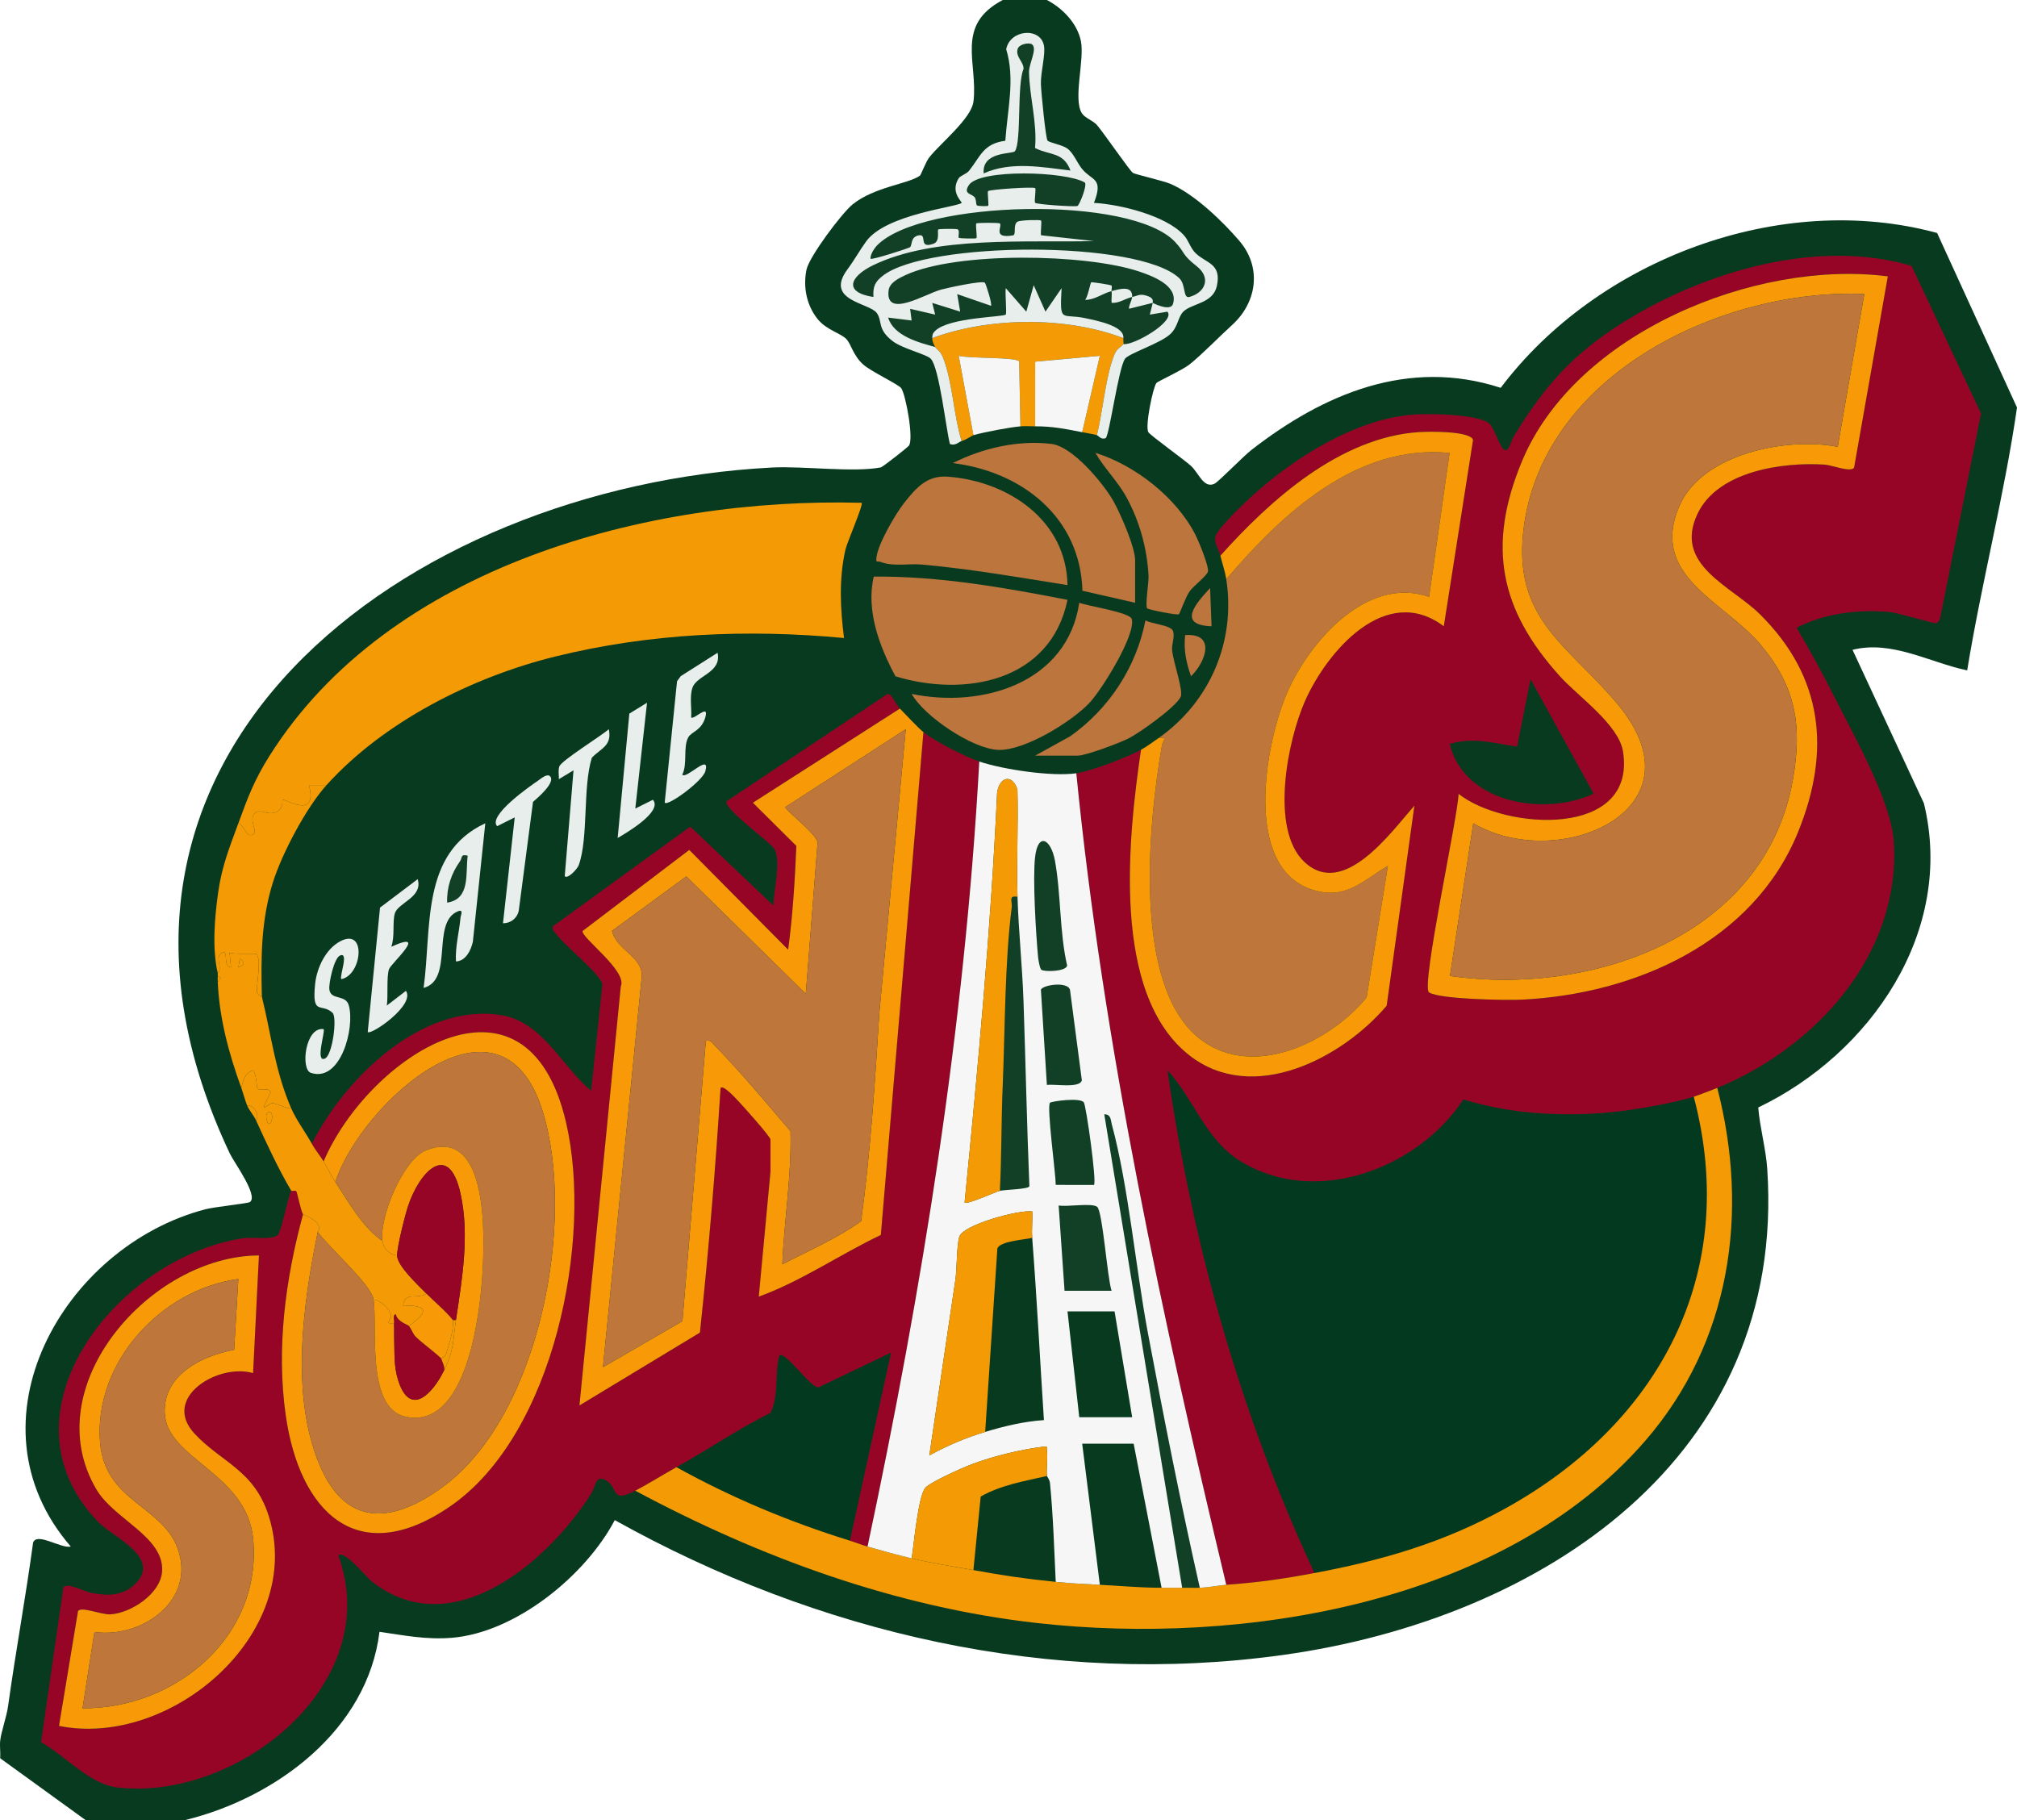 <?xml version="1.0" encoding="UTF-8"?>
<svg id="Layer_2" data-name="Layer 2" xmlns="http://www.w3.org/2000/svg" viewBox="0 0 2920.4 2635.4">
  <defs>
    <style>
      .cls-1 {
        fill: #ce5b1a;
      }

      .cls-2 {
        fill: #f7f6f6;
      }

      .cls-3 {
        fill: #083a20;
      }

      .cls-4 {
        fill: #960526;
      }

      .cls-5 {
        fill: #f49a05;
      }

      .cls-6 {
        fill: #e8eeeb;
      }

      .cls-7 {
        fill: #f89908;
      }

      .cls-8 {
        fill: #bb753d;
      }

      .cls-9 {
        fill: #03391f;
      }

      .cls-10 {
        fill: #be763b;
      }

      .cls-11 {
        fill: #114027;
      }
    </style>
  </defs>
  <g id="Layer_1-2" data-name="Layer 1">
    <path class="cls-3" d="M1515.82,0c22.61,11.82,43.94,33.75,49.18,59.34,5.62,27.46-11.76,84.5,1.6,104.87,4.45,6.79,15.95,10.31,21.58,16.74,8.96,10.25,47.4,65.99,52.03,69.31,3.09,2.21,43.49,11.3,54.33,15.9,34.5,14.64,75.71,54.21,100.15,82.91,32.49,38.15,25.36,88.64-10.63,121.41-18.93,17.24-43.63,42.78-61.87,57.33-10,7.98-45.98,24.47-47.78,26.72-5.08,6.33-16.78,62.94-11.69,71.28,2.9,4.75,51.87,39.76,61.8,48.89,11.18,10.28,18.18,32.97,33.88,25.77,5.65-2.59,41.91-39.92,53.47-48.91,104.85-81.5,227.48-133.42,361-90,139.77-185.72,404.5-286.16,631.85-224.2l115.69,252.76c-18.4,127.44-51.33,253.21-72.14,380.59-54.6-11.47-108.93-44.05-166-29.77l103.36,222.28c45.11,184.96-77.04,362.42-239.89,440.41,2.35,29.13,11.08,59.79,13.03,88.76,28.24,418.8-327.51,651.95-700.85,703.96-336.68,46.9-674.02-31.26-967.8-195.22-42.12,80.15-143.49,163.02-236.19,170.43-36.5,2.92-68.97-3.49-104.46-8.7-17.4,142.15-149.58,240.21-280.96,272.51H123.75L.29,2545.99c.61-8.34-.9-17.3,0-25.55,1.39-12.77,9.23-34.26,11.46-50.28,10.96-78.95,25.45-157.32,36.15-236.32,5.1-15.88,40.9,9.02,54.56,5.55-155.44-179.58-11.48-434.39,194.91-488.36,12.85-3.36,61.4-8.57,64.16-10.28,13.64-8.41-22.79-57.78-28.67-70.21-273.56-578.69,256.39-966.03,784.96-993.57,45.21-2.36,117.54,7.45,157.37-.14,3.02-.58,39.09-29.15,40.83-31.52,7.19-9.78-4.45-73.29-11.1-83.17-3.64-5.42-43.97-24.27-55.08-34.32-15.15-13.71-17.2-29.5-24.64-37.09-8.43-8.59-28.59-12.77-41.43-28.81-15.94-19.9-21.21-46.39-16.06-71.42,3.84-18.66,51.15-82.04,67.03-94.74,31.6-25.27,80.05-29.3,97.08-41.27,1.85-1.3,8.42-20.01,13.75-26.72,16.48-20.75,60.97-56.21,63.93-80.81,6.71-55.82-27.21-110.5,42.48-146.98"/>
    <path class="cls-3" d="M1588.19,630.11c2.28.65,6.09,7.1,12.74,4.25,5.4-3.92,18.26-100.21,27.88-114.77,5.16-7.81,51.78-22.46,66.02-36.15,11.08-10.64,10.6-24.53,18.7-32.39,12.28-11.92,42.85-11.5,48.36-36.9,7.25-33.47-16.2-32.81-31.13-47.98-7.57-7.69-9.57-17.92-16.77-25.78-26.08-28.47-92.54-44.59-130.04-46.65,14.28-36.65-2.92-31.74-17.04-48.94-7.3-8.89-12.48-23.13-21.38-29.7-7.44-5.49-26.58-8.58-28.85-11.64-2.65-3.58-9.35-71.46-9.55-81.94-.34-17.65,6.83-42.21,4.44-55.35-4.95-27.27-49.2-23.67-54.71,5.12,13.3,43.04,1.66,88.17-1.23,132.47-31.98,4.25-35.79,22.47-52.48,43.43-4,5.02-12.64,6.9-15.27,11.2-12.37,20.29,5.65,33.83,4.47,35.32-4.69,5.92-109.16,16.01-138.1,55.64-9.6,13.15-16.26,25.81-27.31,40.8-33.4,45.29,31.35,48.15,42.39,62.85,8.82,11.75.17,23.33,23.02,40.84,14.64,11.22,49.04,19.01,55.31,25.57,12.28,12.85,22,101.19,27.71,123.48,8.06,3.03,12.46-2.81,17-4.28,7.58-2.45,15.26-8.01,17.03-8.52,15.88-4.51,51.94-11.32,68.11-12.77,6.86-.62,14.31.04,21.29,0,25.14-.13,43.89,3.72,68.11,8.52,7.22,1.43,14.12,2.22,21.29,4.26Z"/>
    <path class="cls-3" d="M2486.43,1575.28c142.61-58.52,265.43-193.24,255.62-355.69-3.62-59.92-58.27-155.25-86.56-211.46-16.88-33.54-34.96-66.81-54.2-99.07,39.9-20.93,88.89-26.91,133.63-22.95,14,1.24,64.93,16.98,68.36,16.23,3.02-.66,4.89-4.1,5.78-7.05l59.25-296.59-100.62-213.7c-136.06-40.39-299.35,7.98-417.13,81.55-72.6,45.35-114.43,92.54-158.64,164.92-4.76,7.8-7.92,28.28-16.55,17.26-5.23-6.68-13.22-31.32-19.66-35.95-18.51-13.33-86.22-14.25-109.85-12.43-83.06,6.39-171.54,62.25-232.12,116.97-11.41,10.3-48.84,46.05-53.22,57.83-4.02,10.82,3.74,18.28,6.45,29.51,2.71,11.24,6.73,22.54,8.51,34.06,14.03,90.35-23.92,177.9-97.91,229.91-7.37,5.18-18.09,12.98-25.54,17.03-20.36,11.07-71.93,30.91-93.66,34.06-34.66,5.02-105.28-5.2-140.48-17.03-21.06-7.08-63.58-28.96-80.88-42.58-7.09-5.58-26.13-25.91-34.06-34.06-6.72-6.91-11.84-22.96-18.58-20.8l-232.59,155.07c-3.01,12.22,65.74,60.37,70.19,70.15,8.91,19.6-2,59.14-2.1,80.82l-120.51-114.35-198.72,144.25c-1.69,6.23,1.67,7.08,4.14,10.66,10.74,15.58,65.35,59.66,67.4,73.22l-16.27,154.46c-42.9-35.51-69.61-99.94-130.83-109.67-114.35-18.17-226.35,92.18-273.55,186.3-8.9-16.12-22.47-34.28-29.8-51.09-23.51-53.97-29-106.71-42.57-161.79-1.45-56.69-1.2-110.51,15.82-165.12,13.14-42.14,48.58-109.05,77.84-141.42,83.33-92.2,211.25-156.5,331.14-186.12,136.37-33.69,278.49-39.92,418.09-26.78-5.42-42.44-7.55-85.76,2-127.85,2.37-10.45,26.25-65.38,23.55-67.95-308.68-8.32-684.09,91.34-857.43,366.48-21.9,34.76-31.25,59.78-45.06,97.56-12.78,34.98-23.89,61.81-29.29,100.57-5.07,36.38-8.86,80.62-.51,116.57-.03,1.42.04,2.84,0,4.26-.1,3.81-.17,4.63,0,8.52,2.27,52.85,16.06,103.6,34.06,153.27,3,8.27,5.5,18.21,8.51,25.55,2.74,6.67,9.64,14.44,12.77,21.29,15.79,34.54,31.85,69.46,51.09,102.18-5.3,10.32-14.7,60.6-19.74,64.25-9.91,7.19-36.59,2.33-49.99,4.38-183.69,28.07-361.08,254.75-209.74,410.97,21.31,22,91.58,51.29,54.1,89.04-18.62,18.75-41.52,17.99-65.06,13.43-9.51-1.84-34.57-15.98-39.62-7.45l-32.25,223.8c34.19,18.86,70.39,60.66,109.48,65.39,173.44,20.96,388.59-149.02,320.96-335.85,8.59-8.48,40.89,31.85,49.04,38.19,116.25,90.63,253.74-28.91,316.22-126.31,7.51-11.7,6.84-29.67,22.3-20.61,18.71,10.97,6.02,33.72,42.39,15.03,180.17,96.47,376.47,168.45,581.14,191.54,297.04,33.51,676.12-27.17,881.23-263.85,123.71-142.76,150.9-330.47,104.24-510.96Z"/>
    <path class="cls-3" d="M1643.53,872.79v-61.73c0-18.65-21.92-69.26-32.27-86.94-15.21-25.98-58.6-77.72-88.94-81.35-48.4-5.79-99.83,6.08-142.77,27.78,100.14,12.3,184.66,78.49,187.69,184.87l76.29,17.36Z"/>
    <path class="cls-3" d="M1706.98,889.4c1.38-1.22,9.81-25.4,15.6-33.35,5.63-7.73,25.24-22.56,26.4-28.48,1.54-7.85-13.33-43.67-18-52.89-27.34-54.01-87.38-101.14-144.97-118.93,13.53,23.3,32.42,41.1,45.47,65.18,18.69,34.5,29.26,73.05,31.47,112.39.56,10.03-5.19,43.83-1.97,47.6,1.52,1.78,43.84,10.4,46,8.49Z"/>
    <path class="cls-3" d="M1545.61,847.25c-1.46-93.69-85.62-150.38-172.96-156.98-29.86-2.26-45.22,14.95-63.35,37.72-12.6,15.82-38.18,59.84-40.26,79.12-.98,9.08.73,4.63,5.8,6.53,19.2,7.21,40.17,2.07,60.01,3.85,70.83,6.37,140.69,18.59,210.76,29.76Z"/>
    <path class="cls-3" d="M1545.62,868.57c-92.31-17.91-186.15-34.53-280.52-33.63-11.43,49.04,8.19,100.97,31.4,144.36,101.62,30.92,224.94,6.92,249.13-110.73Z"/>
    <path class="cls-3" d="M1754.19,906.83l-2.09-55.31c-20.55,22.1-48.43,53.57,2.09,55.31Z"/>
    <path class="cls-3" d="M1319.99,1004.81c17.77,32.05,89.79,79.87,125.71,81.03,37.76,1.23,106.14-40.84,131.88-68.26,17.64-18.8,66.93-97.84,61.17-121.05-2.47-9.97-63.67-18.77-76.08-23.76-17.19,115.69-139.6,153.34-242.68,132.04Z"/>
    <path class="cls-3" d="M1498.79,1094.18h61.73c11.83,0,60.25-18.31,73.15-24.76,16.31-8.16,69.09-45.74,75.9-60.5,4.06-8.81-10.87-50.15-12.48-67.4-.81-8.7,4.17-19.16,1.33-27.71-2.87-8.63-30.74-10.13-39.93-15.53-13.2,67.82-52.73,128.16-108.98,167.88l-50.72,28.04Z"/>
    <path class="cls-3" d="M1724.46,979.22c21.13-20.26,36.82-62.88-8.55-59.61-2.2,21.49,1.49,39.65,8.55,59.61Z"/>
    <path class="cls-3" d="M1039,945.19l-53.36,33.87-5.38,7.39-17.85,175.83c4.93,5.44,54.87-31.44,58.81-45.47,7.69-27.39-27.11,11.83-33.36,4.98,7.9-15.82.81-39.61,8.67-54.11,4.63-8.54,20.48-9.87,25.23-31.24,3.72-16.72-17.47,6.44-21.04,2.37.97-13.64-2.52-29.75,1.83-42.83,6.15-18.51,42.47-21.53,36.44-50.79Z"/>
    <path class="cls-3" d="M936.83,1017.56l-25.61,15.74-16.89,180.09c11.98-6.94,65.86-38.31,51.02-55.33l-25.5,12.73,16.98-153.23Z"/>
    <path class="cls-3" d="M817.68,1268.71c4.14,4.64,18.27-10.39,20.25-15.89,14.34-39.89,5.56-112.19,18.97-155.59,13.36-14.03,29.55-17.26,24.57-41.38-10.74,9.67-68.59,45.35-71.61,53.93-1.95,5.56-.47,12.51-.69,18.42l21.22-12.75-12.71,153.25Z"/>
    <path class="cls-3" d="M796.35,1124c-4.33-4.35-13.29,3.65-17.11,6.26-12.25,8.35-73.16,50.71-59.47,66.08l25.5-12.73-16.98,153.23c11,.27,20.37-7.21,22.76-17.64l20.71-158.1c6.31-5.39,33.36-28.29,24.6-37.09Z"/>
    <path class="cls-3" d="M660.16,1392.18c14.47-.53,21.89-16.64,24.52-28.66l17.99-171.42c-93.95,43.54-77.28,151.89-89.33,238.4,44.08-11.71,10.75-93.95,48.99-110.64,9.64-4.21,4.77,5.3,4.47,8.7-1.88,21.2-7.87,42.11-6.63,63.62Z"/>
    <path class="cls-3" d="M604.78,1273.01l-54.54,41.21-17.79,180.14c4.83,4.98,69.31-39.2,55.28-59.58l-27.65,21.27c2.01-13.71-.59-39.94,3.01-52.34,2.38-8.22,59.52-58.25,3.44-32.79,5.44-14.61,1.45-35.32,5.08-48.1,4.53-15.93,41.13-23.28,33.17-49.8Z"/>
    <path class="cls-3" d="M494.16,1417.75c30.03-5.47,37.11-75.26-1.58-54.77-21.12,11.19-33.96,38.68-36.3,61.59-4.88,47.67,8.87,26.68,25.21,42.01,6.96,6.52.06,60.94-10.85,66.08-14.79,6.98.62-39.5-2.09-42.52-26.6-3.82-33.63,58.17-18.55,63.27,43.07,14.59,64.24-64.99,54.99-97.74-4.6-16.27-26.28-6.81-28.15-23.11-1.04-9.08,6.76-44.88,15.2-48.85,13.88-6.52-.91,30.05,2.11,34.02Z"/>
    <path class="cls-3" d="M2307.44,1149.31c-70.39,32.85-187.6,14.66-208.41-72.12,34.09-10.2,64.19-1.02,97.54,3.89l19.51-97.57,91.36,165.81Z"/>
    <path class="cls-9" d="M1903.21,2277.76c-106.93-229.63-177.17-476.9-212.81-728.03,38.45,41.93,54.88,100.06,105.01,131.23,108.79,67.64,257.33,11.54,323.34-89.02,72.14,22.42,153.96,26.02,228.8,16.87,29.09-3.55,77.35-12.17,104.82-20.76,67.69,256.08-50.45,473.65-273.85,596.78-88.6,48.83-176.47,74.47-275.31,92.94Z"/>
    <path class="cls-9" d="M979.42,2124.49c45.65-25.37,89.24-55.5,136.27-78.72,12.43-26.13,5.41-55.74,12.76-83.05,8.08-7.23,45.41,47.18,56.65,46.15l105.06-50.4-59.58,272.46c-87.7-27.28-170.82-61.95-251.17-106.44Z"/>
    <path class="cls-3" d="M1515.82,2137.27c.06.7,3.91,4.84,4.45,10.29,4.65,47.2,6.09,95.59,8.32,142.98-44.69-4.48-75.15-9.05-119.2-17.03l10.57-106.51c29.35-16.65,63.46-22.39,95.86-29.73Z"/>
    <path class="cls-11" d="M677.15,1238.96c-3.35,26.37,4.17,62.82-29.75,68.08-.72-22.12,6.09-42.41,18.76-60.08,3.56-4.96.07-10.48,10.99-8Z"/>
    <path class="cls-3" d="M1494.53,1792.41c6.82,87.81,11.23,176.03,16.98,263.92-28.93,1.92-57.5,8.77-85.09,17.08l17.64-265.48c3.51-10.9,39.35-12.74,50.47-15.51Z"/>
    <path class="cls-3" d="M1681.84,2299.05c-30.41.14-60.07-2.84-89.4-4.26l-25.54-204.36h74.5l40.44,208.62Z"/>
    <path class="cls-11" d="M1737.18,2299.05c-8.49.33-17.05-.2-25.54,0l-112.77-685.5c9.82-.22,9.16,8.09,10.92,14.62,24.13,89.41,34.42,207.04,52.1,301.27,23.17,123.54,47.61,247.07,75.29,369.61Z"/>
    <path class="cls-11" d="M1473.24,1298.54c1.46,48.34,7,101.63,8.69,150.97,3.06,89.37,4.85,178.53,8.51,268.11-.74,4.49-36.38,5.06-42.74,6.67,2.58-50.27,1.98-101.02,4.08-151.32,3.43-82.05,2.94-179.58,13.14-259.53,1.02-7.97-5.4-17.29,8.32-14.91Z"/>
    <polygon class="cls-3" points="1613.73 1898.85 1639.27 2052.12 1562.64 2052.12 1545.61 1898.85 1613.73 1898.85"/>
    <path class="cls-11" d="M1609.47,1869.04h-68.11l-8.53-123.49c12.37,2.28,47.54-4,55.65,1.86,8,5.78,14.82,104.08,21,121.63Z"/>
    <path class="cls-11" d="M1583.95,1715.79l-55.32-.06c-.01-15.83-13.42-113.74-8.33-118.96,1.99-2.04,43.78-8.07,48.99-.46,3.4,4.97,18.91,115.21,14.66,119.47Z"/>
    <path class="cls-11" d="M1515.79,1571.04l-8.65-137.69c1.68-7.15,38.58-12.76,42.11-.07l17.15,131.03c-2.83,12.01-40.15,4.96-50.6,6.74Z"/>
    <path class="cls-11" d="M1507.91,1404.37c-2.31-1.44-4.48-14.4-4.87-18.51-3.17-33.68-7.98-113.45-4.34-144.88,4.23-36.5,23.06-26.07,28.78,5.45,8.81,48.58,6.47,103.01,17.63,151.83-2.03,8.67-32.4,9.1-37.2,6.11Z"/>
    <path class="cls-11" d="M1669.07,438.52c-.49-.26,2.55-6-5.84-9.29-12.23-4.81-14.39-1.43-23.96.78.78-17.51-18.51-11.49-29.8-8.52-.35-2.4,1.14-7.07-.26-8.17-1.17-.92-28.13-5.37-29.33-4.49s-4.84,21.01-8.72,25.39c14.34-.1,24.35-9.05,38.31-12.73.78,5.35-.58,11.52.02,17.01,11.05.74,19.17-6.05,29.78-8.5-.18,4.06-6.11,15.24-4.24,17l34.04-8.49-4.24,17.01,25.49-4.22c12.17,13.91-49.61,49.61-63.83,46.82.71-1.26-.3-5.85,0-8.52,2.03-17.81-39.55-25.48-54.29-28.72-35.31-7.77-37.97,8.87-35.15-43.65l-23.35,34.04-17.05-38.34-10.69,38.36-29.71-34.05c-1.3,6.78,1.69,36.58-.08,38.28-3.81,3.66-82.02,3.98-102.18,23.58-3.69,3.59-4.03,5.61-4.21,10.52-.16,4.46,2.14,8.95,4.26,12.77-24.24-6.54-59.9-15.95-68.09-42.55l34.02,4.21-2.16-16.91,36.22,8.39-4.23-16.97,40.48,12.65-4.36-25.36,48.98,16.91c2.03-2.06-7.55-32.58-9-33.53-4.85-3.17-53.89,7.52-63.39,10.09-22.59,6.1-81.12,42.92-75.86.98,1.4-11.15,15.27-17.79,24.85-22.19,74.25-34.04,259.7-30.89,337.2-5.21,19.51,6.47,57.89,20.59,49.66,47.15-3.1,10.02-22.37,2.13-29.29-1.53Z"/>
    <path class="cls-11" d="M1701.63,350.6c15.35,16.62,8.87,17.41,31.02,34.87,21.44,16.9,12.35,38.18-10.46,44.48-9.83,2.71-4.72-17.85-15.01-27.41-59.41-55.18-364.5-53.24-428.76-3.45-11.52,8.93-14.72,15.79-13.8,30.95-44.13-6.77-33.68-29.76-.97-45.72,89.14-43.5,223.49-32.7,320.25-35.24l-76.63-8.45c-.9-4.75,1.35-19.98.04-21.33-1.2-1.24-30.67-.8-34.38,1.85-6.62,4.72-1.05,18.83-6.37,19.71-30.33,5.02-14.92-13.13-18.85-17.31-1.17-1.24-32.92-1.22-34.1.01-1.55,1.61,1.59,19.75.04,21.34-.89.9-24.38.41-25.3-.51-1.79-1.78,2.26-11.63-2.59-12.58-3.3-.64-26.38-.53-27.32.46-1.81,1.9,3.16,17.12-6.98,20.69-22.6,7.97-8.27-14.25-20.76-12.26-13.16,2.11-9.43,14.63-13.28,17.31-2.44,1.7-54.87,18.67-57.04,16.64-.45-6.36,5.8-15.61,9.96-19.79,64.96-65.12,368.2-72.54,431.26-4.26Z"/>
    <path class="cls-11" d="M1570.78,264.32c3.52,4.99-8.26,33.24-10.81,33.94-5.5,1.52-58.97-2.37-61.15-4.52-1.76-1.74,1.59-19.62-.01-21.28-2.36-2.46-65.72,1.87-68.16,4.26-1.53,1.49,1.58,19.79,0,21.33-.58.57-14.68.73-16.33-.8-1.37-1.28-.58-8.29-3.18-11.64-4.2-5.4-17.04-4.31-8.33-17.58,15.49-23.62,140.4-20.1,167.96-3.71Z"/>
    <path class="cls-11" d="M1494.17,64.22c8.32,6.1-4.47,27.83-4.27,40.07.57,34.89,12.07,74.34,8.7,110.03,21.24,10.86,41.18,5.24,51.27,32.57-41.45-4.98-86.33-13.59-125.63,4.21-2.8-32.47,41.89-27.58,45.24-32.17,9.73-13.33,2.72-97.6,12.53-119.11.23-10.52-12.16-17.77-8.5-29.09,2.31-7.14,16.66-9.44,20.65-6.52Z"/>
    <g>
      <path class="cls-4" d="M1766.98,804.67c-2.71-11.23-10.47-18.69-6.45-29.51,4.38-11.78,41.81-47.53,53.22-57.83,60.58-54.72,149.06-110.58,232.12-116.97,23.63-1.82,91.33-.9,109.85,12.43,6.43,4.63,14.42,29.27,19.66,35.95,8.63,11.01,11.78-9.46,16.55-17.26,44.21-72.39,86.04-119.57,158.64-164.92,117.78-73.57,281.07-121.93,417.13-81.55l100.62,213.7-59.25,296.59c-.89,2.95-2.76,6.39-5.78,7.05-3.43.75-54.37-15-68.36-16.23-44.75-3.96-93.74,2.02-133.63,22.95,19.24,32.26,37.33,65.53,54.2,99.07,28.29,56.22,82.94,151.54,86.56,211.46,9.81,162.45-113.01,297.17-255.62,355.69-7.07,2.9-27.76,10.8-34.06,12.77-27.48,8.59-75.74,17.21-104.82,20.76-74.84,9.15-156.66,5.55-228.8-16.87-66,100.56-214.55,156.66-323.34,89.02-50.13-31.17-66.56-89.29-105.01-131.23,35.64,251.14,105.89,498.4,212.81,728.03-46.73,8.73-79.95,13.45-127.71,17.03-92.41-387.05-177.79-778.15-217.11-1175.07,21.73-3.15,73.3-22.99,93.66-34.06-18.52,126.6-43.75,353.86,70.34,442.68,91.88,71.53,220.76,4.06,285.35-72.05l40.17-289.74c-34.09,38.7-102.9,135.55-159.78,81.08-49.79-47.67-23.67-176.24,1.57-232.96,31.97-71.81,116.97-171.04,200.77-107.84l42.33-269.84c-3.97-13.3-65.19-12.23-78.63-11.31-114.11,7.75-214.71,97.94-287.19,178.98ZM2733.36,400.19c-191.77-24.8-452.98,82.14-529.95,268.31-50.58,122.35-31.92,214.16,55.21,310.79,26.06,28.9,85.1,69.86,91.31,108.75,20.14,126.1-170.96,114.36-238.07,61.5-.95,33.61-54.93,279.55-42.75,287.47,15.42,10.02,111.62,11.6,134.18,10.5,163.95-8.01,335.29-83.12,400.14-242.71,47.85-117.75,36.16-224.7-55.07-315.18-41.78-41.44-125.63-71.39-90.58-145.53,29.28-61.94,122.96-75.24,183.97-71.33,10.86.7,38.24,11.83,42.78,4.38l48.84-276.94ZM2307.44,1149.31l-91.36-165.81-19.51,97.57c-33.35-4.91-63.45-14.09-97.54-3.89,20.81,86.78,138.02,104.98,208.41,72.12Z"/>
      <path class="cls-4" d="M451.54,1656.17c47.2-94.12,159.21-204.47,273.55-186.3,61.22,9.73,87.93,74.16,130.83,109.67l16.27-154.46c-2.05-13.56-56.66-57.64-67.4-73.22-2.47-3.58-5.83-4.43-4.14-10.66l198.72-144.25,120.51,114.35c.09-21.68,11.01-61.22,2.1-80.82-4.45-9.78-73.2-57.93-70.19-70.15l232.59-155.07c6.74-2.15,11.86,13.89,18.58,20.8l-212.85,136.31,62.96,62.54c-2.16,50.06-5.21,100.96-11.92,150.26l-143.15-144.45-154.47,117.38c-1.72,10.13,65.25,57.9,55.33,80.26l-59.86,606.73,174.41-105.49c12.58-117.76,22.45-236.04,29.91-354.3,4.08-4.78,22.23,15.49,25.63,19.03,7.02,7.3,45.66,50.52,46.62,55.56l.05,46.69-16.97,180.96c61.28-22.19,117.36-61.06,176.71-89.32l61.67-728.09c17.31,13.61,59.83,35.5,80.88,42.58-20.95,383.11-82.38,762.41-161.77,1136.75-8.77-2.54-16.98-5.85-25.54-8.52l59.58-272.46-105.06,50.4c-11.24,1.03-48.58-53.38-56.65-46.15-7.34,27.31-.33,56.92-12.76,83.05-47.03,23.22-90.62,53.35-136.27,78.72-18.79,10.44-42.48,25.26-59.6,34.06-36.36,18.69-23.68-4.06-42.39-15.03-15.46-9.07-14.79,8.9-22.3,20.61-62.48,97.4-199.97,216.94-316.22,126.31-8.14-6.35-40.44-46.67-49.04-38.19,67.63,186.83-147.52,356.81-320.96,335.85-39.1-4.72-75.29-46.53-109.48-65.39l32.25-223.8c5.05-8.52,30.11,5.61,39.62,7.45,23.54,4.56,46.45,5.32,65.06-13.43,37.48-37.75-32.79-67.04-54.1-89.04-151.34-156.22,26.05-382.9,209.74-410.97,13.4-2.05,40.09,2.81,49.99-4.38,5.03-3.65,14.44-53.94,19.74-64.25.35.6,5.95-.9,7.33.68,1.14,1.31,6.83,29.53,9.7,33.38-25.48,93.81-38.86,194.01-25.03,291.12,19.67,138.05,102.51,224.44,237.49,132.11,151.2-103.43,207.32-386.57,168.59-555.26-57.19-249.07-287.17-95.1-351.25,55.39-5.18-8.49-11.49-15.51-17.03-25.55ZM374.91,1817.94c-156.44.21-324.15,189.61-234.96,339.31,25.64,43.04,98.22,68.31,94.74,118.32-2.25,32.41-45.46,60.39-74.91,61.99-13.54.73-42.31-12.01-46.81-4.62l-27.53,166.18c162.08,32.5,355.55-133.38,304.26-302.12-20.85-68.61-69.46-79.18-108.39-121.51-47.78-51.97,34.8-101.95,85.11-87.21l8.49-170.34Z"/>
      <path class="cls-10" d="M1775.5,838.73c80.59-94.59,188.59-196.21,323.35-182.88l-29.64,208.45c-89.38-31.22-172.64,63.8-205.04,137.62-32.18,73.31-65.01,252.82,34.8,285.96,48.83,16.21,72.18-11.41,110.58-34.08l-30.83,190.52c-53,64.68-162.38,118-238.67,62.12-102.06-74.74-77.06-316.26-57.75-426.73,1.41-8.07,9.38-12.49-4.71-11.06,73.99-52.01,111.94-139.56,97.91-229.91Z"/>
      <path class="cls-5" d="M345.12,1192.1c13.81-37.79,23.16-62.81,45.06-97.56,173.34-275.14,548.75-374.81,857.43-366.48,2.71,2.57-21.18,57.51-23.55,67.95-9.55,42.09-7.42,85.41-2,127.85-139.6-13.15-281.72-6.91-418.09,26.78-119.89,29.62-247.81,93.92-331.14,186.12l-25.52.02c13.7,51.7-35.99,18.88-38.31,21.26-.89.91,3.17,15.25-13,18.98-9.49,2.19-18.88-4.55-24.52-1.23-15.79,9.29,6.24,30.54-7.26,33.32-8.74,1.8-11.28-15.01-19.09-17.01Z"/>
      <path class="cls-7" d="M1337.02,1060.12l-61.67,728.09c-59.35,28.26-115.43,67.13-176.71,89.32l16.97-180.96-.05-46.69c-.96-5.03-39.6-48.26-46.62-55.56-3.4-3.54-21.56-23.81-25.63-19.03-7.46,118.26-17.34,236.54-29.91,354.3l-174.41,105.49,59.86-606.73c9.93-22.35-57.05-70.13-55.33-80.26l154.47-117.38,143.15,144.45c6.71-49.29,9.77-100.2,11.92-150.26l-62.96-62.54,212.85-136.31c7.92,8.15,26.97,28.48,34.06,34.06ZM1311.46,1055.89l-174.45,112.79c-.09,4.34,46,39.68,46.76,51.28l-17.06,219.06-172.98-169.98-107.64,78.9c6.81,29.51,49.41,37.9,42.52,72.07l-55.6,559.71,115.1-66.67,33.9-405.87c7.09-1.61,8.62,2.28,12.67,6.45,38.24,39.41,74.11,82.55,109.86,124.3,1.71,64.3-9.2,128.55-11.82,192.8,38.26-19.85,79.56-37.57,114.1-62.53,13.64-99.87,20.04-200.78,26.38-301.45l38.26-410.86Z"/>
      <path class="cls-7" d="M1766.98,804.67c72.48-81.04,173.08-171.23,287.19-178.98,13.44-.91,74.65-1.98,78.63,11.31l-42.33,269.84c-83.8-63.2-168.81,36.02-200.77,107.84-25.25,56.72-51.36,185.29-1.57,232.96,56.89,54.47,125.69-42.38,159.78-81.08l-40.17,289.74c-64.6,76.11-193.48,143.57-285.35,72.05-114.09-88.82-88.87-316.08-70.34-442.68,7.45-4.05,18.18-11.85,25.54-17.03,14.09-1.42,6.12,2.99,4.71,11.06-19.31,110.47-44.31,351.98,57.75,426.73,76.29,55.88,185.67,2.55,238.67-62.12l30.83-190.52c-38.4,22.67-61.75,50.29-110.58,34.08-99.81-33.14-66.98-212.65-34.8-285.96,32.4-73.81,115.66-168.83,205.04-137.62l29.64-208.45c-134.76-13.33-242.76,88.3-323.35,182.88-1.79-11.52-5.8-22.82-8.51-34.06Z"/>
      <path class="cls-5" d="M349.37,1575.28c3.13-11.18,4.11-20.63,16.97-25.54,5.1,4.96,5.16,24.06,6.29,25.62,4.86,6.67,15.06-2.66,19.22,6.29-18,35.56-6.92,17.45,2.94,15.56,1.54-.29,21.3,8.23,26.96,7.88,7.33,16.81,20.9,34.97,29.8,51.09,5.54,10.03,11.85,17.06,17.03,25.55,5.62,9.2,9.05,17.69,17.03,29.8,18.79,28.55,39.94,66.57,68.11,85.15,1.53,10.94,10.14,20.27,21.29,21.29-.07,14.87,30.51,43.01,42.57,55.35-14.92,8.8-30.11-3.9-34.06,16.99,37.39-.21,37.05,8.88,8.51,29.85-2.44-2.42-16.36-5.77-19.18-17.01-4.48,1.1-1.4,8.87-2.11,12.75-15.53,1.62-4.15-3.64-4.62-10.89-.58-9.03-15.8-22.56-25.18-23.17-3.43-21.9-65.43-76.08-80.88-97.92-.31-.43,4.35-4.16.39-10.62-5.97-9.74-20.89-13.87-21.68-14.92-2.87-3.85-8.56-32.07-9.7-33.38-1.37-1.58-6.97-.08-7.33-.68-19.24-32.72-35.29-67.64-51.09-102.18,5.94-6.65-3.26-23.39-12.77-21.29-3.01-7.34-5.52-17.27-8.51-25.55ZM391.89,1626.34c9.22-21.64-13.37-21.64-4.15,0h4.15Z"/>
      <path class="cls-5" d="M472.83,1136.75c-29.25,32.37-64.7,99.27-77.84,141.42-17.03,54.61-17.28,108.43-15.82,165.12-.12-.47-5.31-1.87-6.86-6.21-2.25-6.33,7.4-49.54-1.51-55.69-1.58-1.09-33.07.75-38.46-1.92l2.15,21.22c-12.61-1.01-2.86-26.17-12.73-21.22-12.27,6.15,1.71,22.01-6.45,29.76-8.35-35.94-4.56-80.18.51-116.57,5.4-38.75,16.5-65.58,29.29-100.57,7.82,2,10.36,18.81,19.09,17.01,13.49-2.78-8.53-24.02,7.26-33.32,5.64-3.32,15.03,3.41,24.52,1.23,16.17-3.73,12.11-18.06,13-18.98,2.32-2.39,52.01,30.44,38.31-21.26l25.52-.02Z"/>
      <path class="cls-5" d="M315.32,1409.23c8.16-7.75-5.82-23.61,6.45-29.76,9.87-4.95.12,20.22,12.73,21.22l-2.15-21.22c5.4,2.67,36.88.82,38.46,1.92,8.9,6.15-.74,49.37,1.51,55.69,1.54,4.34,6.74,5.74,6.86,6.21,13.57,55.07,19.06,107.82,42.57,161.79-5.65.35-25.42-8.17-26.96-7.88-9.86,1.89-20.94,20-2.94-15.56-4.15-8.94-14.36.39-19.22-6.29-1.13-1.55-1.19-20.66-6.29-25.62-12.86,4.91-13.83,14.37-16.97,25.54-18-49.67-31.78-100.42-34.06-153.27l4.14-6.41-4.14-2.11c.04-1.42-.03-2.84,0-4.26ZM345.16,1400.72c9.29-3.61,10.11-7.06,2.06-12.75l-2.06,12.75Z"/>
      <path class="cls-6" d="M660.16,1392.18c-1.24-21.5,4.76-42.42,6.63-63.62.3-3.4,5.17-12.91-4.47-8.7-38.25,16.69-4.92,98.93-48.99,110.64,12.06-86.51-4.61-194.86,89.33-238.4l-17.99,171.42c-2.63,12.02-10.04,28.13-24.52,28.66ZM677.15,1238.96c-10.92-2.48-7.43,3.04-10.99,8-12.67,17.66-19.49,37.96-18.76,60.08,33.92-5.26,26.41-41.71,29.75-68.08Z"/>
      <path class="cls-6" d="M494.16,1417.75c-3.02-3.97,11.77-40.54-2.11-34.02-8.44,3.96-16.24,39.77-15.2,48.85,1.87,16.3,23.55,6.84,28.15,23.11,9.25,32.75-11.92,112.32-54.99,97.74-15.08-5.11-8.05-67.09,18.55-63.27,2.71,3.02-12.7,49.5,2.09,42.52,10.9-5.15,17.81-59.56,10.85-66.08-16.34-15.32-30.09,5.67-25.21-42.01,2.34-22.91,15.19-50.41,36.3-61.59,38.69-20.49,31.61,49.29,1.58,54.77Z"/>
      <path class="cls-6" d="M1039,945.19c6.04,29.26-30.29,32.28-36.44,50.79-4.35,13.08-.86,29.19-1.83,42.83,3.57,4.07,24.76-19.09,21.04-2.37-4.75,21.37-20.6,22.71-25.23,31.24-7.86,14.5-.76,38.29-8.67,54.11,6.24,6.85,41.05-32.37,33.36-4.98-3.94,14.02-53.88,50.91-58.81,45.47l17.85-175.83,5.38-7.39,53.36-33.87Z"/>
      <path class="cls-6" d="M604.78,1273.01c7.96,26.52-28.65,33.87-33.17,49.8-3.63,12.77.37,33.49-5.08,48.1,56.08-25.46-1.06,24.58-3.44,32.79-3.6,12.4-1,38.63-3.01,52.34l27.65-21.27c14.03,20.38-50.44,64.56-55.28,59.58l17.79-180.14,54.54-41.21Z"/>
      <path class="cls-6" d="M796.35,1124c8.76,8.8-18.29,31.7-24.6,37.09l-20.71,158.1c-2.39,10.44-11.76,17.91-22.76,17.64l16.98-153.23-25.5,12.73c-13.69-15.36,47.22-57.73,59.47-66.08,3.83-2.61,12.79-10.61,17.11-6.26Z"/>
      <path class="cls-6" d="M817.68,1268.71l12.71-153.25-21.22,12.75c.22-5.91-1.26-12.87.69-18.42,3.02-8.59,60.87-44.26,71.61-53.93,4.98,24.12-11.21,27.35-24.57,41.38-13.41,43.4-4.63,115.69-18.97,155.59-1.98,5.51-16.11,20.54-20.25,15.89Z"/>
      <path class="cls-6" d="M936.83,1017.56l-16.98,153.23,25.5-12.73c14.84,17.01-39.04,48.38-51.02,55.33l16.89-180.09,25.61-15.74Z"/>
      <path class="cls-5" d="M357.89,1600.82c9.51-2.1,18.71,14.64,12.77,21.29-3.13-6.85-10.03-14.61-12.77-21.29Z"/>
      <path class="cls-5" d="M315.32,1422.01c-.17-3.89-.1-4.71,0-8.52l4.14,2.11-4.14,6.41Z"/>
      <path class="cls-7" d="M2733.36,400.19l-48.84,276.94c-4.54,7.45-31.92-3.68-42.78-4.38-61.01-3.91-154.68,9.38-183.97,71.33-35.05,74.15,48.8,104.1,90.58,145.53,91.23,90.48,102.92,197.43,55.07,315.18-64.85,159.59-236.19,234.7-400.14,242.71-22.56,1.1-118.76-.48-134.18-10.5-12.18-7.92,41.8-253.86,42.75-287.47,67.11,52.86,258.21,64.6,238.07-61.5-6.21-38.89-65.25-79.85-91.31-108.75-87.13-96.62-105.79-188.43-55.21-310.79,76.97-186.17,338.19-293.11,529.95-268.31ZM2699.3,425.74c-203.75-8.62-461.79,113.66-492.69,335.38-19.04,136.7,65.83,173.53,137.25,260.63,124.87,152.29-88.15,242.41-210.73,170.36l-33.75,221.06c205.08,29.6,456.23-56.94,496.48-284.05,13.71-77.36,4.81-133.48-45.7-194.46-53.43-64.5-163.8-100.08-117.94-203.36,33.01-74.34,155.39-98.86,228.6-84.29l38.49-221.27Z"/>
      <path class="cls-7" d="M374.91,1817.94l-8.49,170.34c-50.31-14.74-132.9,35.24-85.11,87.21,38.93,42.33,87.53,52.9,108.39,121.51,51.28,168.74-142.18,334.63-304.26,302.12l27.53-166.18c4.51-7.38,33.28,5.36,46.81,4.62,29.45-1.59,72.66-29.58,74.91-61.99,3.48-50.01-69.1-75.29-94.74-118.32-89.19-149.7,78.52-339.1,234.96-339.31ZM345.1,1852c-111.6,14.98-209.52,120.74-200.21,236.45,6.87,85.41,88.63,91.5,111.77,152.17,28.72,75.32-50.24,132.29-119.92,122.51l-17.22,110.45c134.32,1,260.15-103.78,247.07-244.96-8.88-95.87-125.86-115.76-128.08-183.02-1.83-55.58,54.21-82.25,100.51-91.12l6.08-102.48Z"/>
      <path class="cls-7" d="M438.77,1758.35c.79,1.05,15.71,5.18,21.68,14.92,3.96,6.46-.7,10.19-.39,10.62-21.32,104.22-39.72,235.5,2.2,336.27,38.88,93.47,108.38,85.32,180.49,31.64,138.84-103.37,191.8-384.39,143.01-542.5-60.59-196.37-263.63-10.46-300.16,102.21-7.97-12.11-11.41-20.6-17.03-29.8,64.08-150.5,294.07-304.46,351.25-55.39,38.73,168.69-17.38,451.83-168.59,555.26-134.98,92.33-217.82,5.95-237.49-132.11-13.84-97.12-.45-197.31,25.03-291.12Z"/>
      <path class="cls-5" d="M2486.43,1575.28c46.67,180.49,19.48,368.2-104.24,510.96-205.11,236.68-584.18,297.36-881.23,263.85-204.67-23.09-400.97-95.06-581.14-191.54,17.12-8.8,40.81-23.62,59.6-34.06,80.34,44.48,163.46,79.16,251.17,106.44,8.56,2.66,16.77,5.98,25.54,8.52,21.19,6.12,42.4,11.87,63.86,17.03,30.58,7.35,58.98,11.52,89.4,17.03,44.05,7.98,74.51,12.55,119.2,17.03,22.18,2.22,43.34,3.27,63.86,4.26,29.33,1.41,58.99,4.4,89.4,4.26,9.92-.05,19.89.23,29.8,0,8.5-.2,17.06.33,25.54,0,14.53-.57,27.22-3.43,38.31-4.26,47.76-3.58,80.99-8.3,127.71-17.03,98.84-18.47,186.71-44.11,275.31-92.94,223.41-123.13,341.54-340.7,273.85-596.78,6.3-1.97,26.99-9.87,34.06-12.77Z"/>
      <path class="cls-10" d="M1311.46,1055.89l-38.26,410.86c-6.34,100.67-12.74,201.58-26.38,301.45-34.54,24.97-75.84,42.69-114.1,62.53,2.62-64.26,13.53-128.51,11.82-192.8-35.74-41.74-71.61-84.89-109.86-124.3-4.05-4.17-5.58-8.06-12.67-6.45l-33.9,405.87-115.1,66.67,55.6-559.71c6.89-34.17-35.71-42.56-42.52-72.07l107.64-78.9,172.98,169.98,17.06-219.06c-.75-11.6-46.85-46.94-46.76-51.28l174.45-112.79Z"/>
      <path class="cls-10" d="M460.06,1783.89c15.45,21.84,77.46,76.02,80.88,97.92,5.91,37.8-11.38,156.43,45.59,169.39,88.88,20.21,108.32-147.33,111.88-205.62,3.15-51.67,10.23-216.78-81.86-179.77-33.23,13.36-67.49,97.66-62.84,130.85-28.17-18.58-49.32-56.6-68.11-85.15,36.53-112.68,239.57-298.58,300.16-102.21,48.78,158.11-4.18,439.13-143.01,542.5-72.11,53.69-141.6,61.84-180.49-31.64-41.92-100.77-23.52-232.05-2.2-336.27Z"/>
      <path class="cls-7" d="M553.71,1796.67c-4.65-33.19,29.61-117.49,62.84-130.85,92.09-37.01,85.01,128.09,81.86,179.77-3.56,58.29-23,225.83-111.88,205.62-56.98-12.96-39.68-131.59-45.59-169.39,9.38.62,24.61,14.15,25.18,23.17.46,7.24-10.91,12.51,4.62,10.89-.46,2.5.15,5.71,0,8.52-.4,7.23-.24,6.27,0,12.77.76,20.92-.88,39.77,5.47,60.52,17.13,55.93,50.42,20.37,66.9-13.68,14.84-30.66,12.4-41.6,17.03-72.38,8.95-59.49,19.94-123.33,6.64-183.33-17.24-77.77-60.06-30.37-75.95,18.22-4.67,14.29-15.78,58.3-15.84,71.44-11.15-1.02-19.75-10.35-21.29-21.29Z"/>
      <path class="cls-4" d="M660.14,1911.62h-4.26c-11.29-14.05-25.77-25.49-38.31-38.32-12.06-12.34-42.64-40.48-42.57-55.35.06-13.14,11.16-57.15,15.84-71.44,15.88-48.59,58.71-95.99,75.95-18.22,13.3,60,2.31,123.84-6.64,183.33Z"/>
      <path class="cls-4" d="M592.03,1920.13c3.75,3.71,5.64,11.37,9.98,15.54,10.62,10.19,25.73,20.79,36.84,31.29-.26,1.04,5.93,12.55,4.26,17.03-16.48,34.06-49.76,69.61-66.9,13.68-6.35-20.75-4.72-39.59-5.47-60.52v-12.77c.15-2.8-.46-6.02,0-8.52.71-3.88-2.37-11.65,2.11-12.75,2.82,11.24,16.73,14.59,19.18,17.01Z"/>
      <path class="cls-7" d="M617.57,1873.3c12.54,12.83,27.03,24.27,38.31,38.32.88,16.67-5.28,32.37-9.65,48.01-1.48,5.29-7.25,6.84-7.38,7.34-11.11-10.5-26.23-21.1-36.84-31.29-4.34-4.17-6.24-11.83-9.98-15.54,28.54-20.96,28.87-30.05-8.51-29.85,3.95-20.88,19.13-8.19,34.06-16.99Z"/>
      <path class="cls-5" d="M391.89,1626.34h-4.15c-9.22-21.64,13.37-21.64,4.15,0Z"/>
      <path class="cls-5" d="M345.16,1400.72l2.06-12.75c8.05,5.69,7.22,9.14-2.06,12.75Z"/>
      <path class="cls-10" d="M2699.3,425.74l-38.49,221.27c-73.21-14.57-195.59,9.95-228.6,84.29-45.86,103.28,64.51,138.85,117.94,203.36,50.52,60.99,59.41,117.1,45.7,194.46-40.24,227.12-291.39,313.66-496.48,284.05l33.75-221.06c122.58,72.06,335.6-18.07,210.73-170.36-71.42-87.1-156.3-123.93-137.25-260.63,30.89-221.72,288.94-344.01,492.69-335.38Z"/>
      <path class="cls-10" d="M345.1,1852l-6.08,102.48c-46.31,8.87-102.35,35.55-100.51,91.12,2.22,67.26,119.2,87.15,128.08,183.02,13.08,141.18-112.75,245.96-247.07,244.96l17.22-110.45c69.68,9.78,148.64-47.19,119.92-122.51-23.13-60.67-104.9-66.76-111.77-152.17-9.3-115.71,88.61-221.47,200.21-236.45Z"/>
      <g>
        <path class="cls-2" d="M1558.39,1119.72c39.32,396.92,124.7,788.02,217.11,1175.07-11.09.83-23.78,3.69-38.31,4.26-27.69-122.53-52.12-246.07-75.29-369.61-17.67-94.23-27.97-211.86-52.1-301.27-1.76-6.53-1.1-14.84-10.92-14.62l112.77,685.5c-9.91.23-19.88-.05-29.8,0l-40.44-208.62h-74.5l25.54,204.36c-20.51-.99-41.68-2.03-63.86-4.26-2.23-47.39-3.68-95.78-8.32-142.98-.54-5.45-4.39-9.59-4.45-10.29-.98-11.65,1.45-24.99,0-36.29-.8-6.26,2.4-7.11-6.07-6.03-32.91,4.17-71.54,13.54-102.56,25.23-13.46,5.07-59.05,25.34-67.16,33.89-10.61,11.18-16.89,83.35-20.04,102.42-21.46-5.16-42.67-10.91-63.86-17.03,79.39-374.34,140.82-753.64,161.77-1136.75,35.2,11.83,105.82,22.05,140.48,17.03ZM1473.24,1298.54c-1.56-51.62,1.28-103.59-.12-155.28-7.27-22.77-25.77-19.14-29.4,4.42-9.19,198.42-27.7,396.33-47.09,593.62,3.26,3.5,43.83-15.17,51.06-17.01,6.36-1.62,42-2.19,42.74-6.67-3.66-89.58-5.45-178.74-8.51-268.11-1.69-49.34-7.23-102.63-8.69-150.97ZM1507.91,1404.37c4.79,2.99,35.16,2.56,37.2-6.11-11.16-48.83-8.81-103.25-17.63-151.83-5.72-31.52-24.55-41.95-28.78-5.45-3.64,31.43,1.17,111.2,4.34,144.88.39,4.11,2.56,17.08,4.87,18.51ZM1515.79,1571.04c10.45-1.78,47.77,5.28,50.6-6.74l-17.15-131.03c-3.52-12.69-40.42-7.07-42.11.07l8.65,137.69ZM1583.95,1715.79c4.25-4.26-11.27-114.51-14.66-119.47-5.21-7.61-47-1.58-48.99.46-5.09,5.22,8.32,103.13,8.33,118.96l55.32.06ZM1609.47,1869.04c-6.18-17.55-13-115.85-21-121.63-8.11-5.86-43.28.42-55.65-1.86l8.53,123.49h68.11ZM1494.53,1792.41c-.98-12.61.72-25.69.01-38.34-20.07-2.38-100.52,19.34-105.65,37-3.92,13.52-3.16,45.53-5.66,62.46-12.47,84.64-25.13,169.34-37.67,253.93,25.93-14.22,52.43-25.51,80.84-34.06,27.59-8.31,56.16-15.16,85.09-17.08-5.75-87.89-10.16-176.11-16.98-263.92ZM1613.73,1898.85h-68.11l17.03,153.27h76.63l-25.54-153.27Z"/>
        <path class="cls-5" d="M1426.42,2073.4c-28.41,8.55-54.91,19.84-80.84,34.06,12.53-84.58,25.2-169.28,37.67-253.93,2.49-16.93,1.73-48.95,5.66-62.46,5.13-17.67,85.57-39.38,105.65-37,.7,12.65-.99,25.73-.01,38.34-11.12,2.77-46.97,4.61-50.47,15.51l-17.64,265.48Z"/>
        <path class="cls-5" d="M1473.24,1298.54c-13.72-2.38-7.3,6.93-8.32,14.91-10.2,79.95-9.72,177.47-13.14,259.53-2.1,50.3-1.5,101.05-4.08,151.32-7.23,1.84-47.8,20.51-51.06,17.01,19.38-197.3,37.9-395.2,47.09-593.62,3.63-23.56,22.12-27.19,29.4-4.42,1.4,51.69-1.44,103.66.12,155.28Z"/>
        <path class="cls-5" d="M1319.99,2256.48c3.15-19.07,9.43-91.24,20.04-102.42,8.11-8.55,53.7-28.81,67.16-33.89,31.02-11.69,69.66-21.06,102.56-25.23,8.46-1.07,5.27-.22,6.07,6.03,1.44,11.3-.99,24.64,0,36.29-32.4,7.34-66.51,13.08-95.86,29.73l-10.57,106.51c-30.42-5.51-58.82-9.68-89.4-17.03Z"/>
        <g>
          <path class="cls-8" d="M1545.62,868.57c-24.19,117.65-147.51,141.65-249.13,110.73-23.21-43.39-42.83-95.32-31.4-144.36,94.38-.9,188.21,15.72,280.52,33.63Z"/>
          <path class="cls-8" d="M1545.61,847.25c-70.08-11.18-139.93-23.4-210.76-29.76-19.84-1.78-40.81,3.36-60.01-3.85-5.07-1.9-6.78,2.54-5.8-6.53,2.09-19.28,27.66-63.3,40.26-79.12,18.13-22.77,33.5-39.98,63.35-37.72,87.34,6.6,171.5,63.3,172.96,156.98Z"/>
          <path class="cls-8" d="M1319.99,1004.81c103.08,21.3,225.49-16.35,242.68-132.04,12.41,4.98,73.61,13.79,76.08,23.76,5.76,23.21-43.53,102.25-61.17,121.05-25.74,27.42-94.12,69.49-131.88,68.26s-107.94-48.98-125.71-81.03Z"/>
          <path class="cls-8" d="M1643.53,872.79l-76.29-17.36c-3.03-106.38-87.55-172.57-187.69-184.87,42.93-21.7,94.36-33.58,142.77-27.78,30.34,3.63,73.73,55.37,88.94,81.35,10.35,17.67,32.27,68.28,32.27,86.94v61.73Z"/>
          <path class="cls-5" d="M1626.5,489.61c-.3,2.67.71,7.25,0,8.52-2.5,4.42-8.9,5.38-12.8,14.86-13.06,31.69-16.76,82.77-25.51,117.12-7.17-2.04-14.06-2.83-21.29-4.26l25.53-110.67-93.6,8.53-.04,93.63c-6.97.04-14.42-.62-21.29,0l-1.86-93.94c-4.67-6.7-72.68-3.98-87.52-8.22l21.27,114.93c-1.77.5-9.45,6.07-17.03,8.52-11.48-36.66-13.1-85.19-26.64-120.27-4.22-10.92-9.65-12.32-11.67-15.97-2.12-3.83-4.42-8.32-4.26-12.77,82.7-30.73,194.17-31.55,276.71,0Z"/>
          <path class="cls-8" d="M1498.79,1094.18l50.72-28.04c56.25-39.72,95.78-100.06,108.98-167.88,9.19,5.41,37.06,6.9,39.93,15.53,2.84,8.55-2.14,19.01-1.33,27.71,1.61,17.26,16.54,58.6,12.48,67.4-6.81,14.77-59.59,52.34-75.9,60.5-12.9,6.45-61.32,24.76-73.15,24.76h-61.73Z"/>
          <path class="cls-8" d="M1706.98,889.4c-2.17,1.91-44.49-6.71-46-8.49-3.22-3.77,2.53-37.56,1.97-47.6-2.21-39.33-12.78-77.89-31.47-112.39-13.04-24.08-31.94-41.88-45.47-65.18,57.59,17.79,117.63,64.92,144.97,118.93,4.67,9.23,19.54,45.04,18,52.89-1.16,5.92-20.76,20.75-26.4,28.48-5.79,7.94-14.22,32.13-15.6,33.35Z"/>
          <path class="cls-2" d="M1477.5,617.34c-16.18,1.45-52.24,8.27-68.11,12.77l-21.27-114.93c14.84,4.24,82.86,1.52,87.52,8.22l1.86,93.94Z"/>
          <path class="cls-2" d="M1498.79,617.34l.04-93.63,93.6-8.53-25.53,110.67c-24.22-4.8-42.97-8.65-68.11-8.52Z"/>
          <path class="cls-8" d="M1724.46,979.22c-7.05-19.96-10.75-38.11-8.55-59.61,45.36-3.27,29.68,39.35,8.55,59.61Z"/>
          <path class="cls-8" d="M1754.19,906.83c-50.51-1.74-22.64-33.21-2.09-55.31l2.09,55.31Z"/>
          <path class="cls-6" d="M1349.79,489.61c.18-4.91.52-6.93,4.21-10.52,20.16-19.6,98.37-19.93,102.18-23.58,1.77-1.7-1.21-31.5.08-38.28l29.71,34.05,10.69-38.36,17.05,38.34,23.35-34.04c-2.82,52.53-.16,35.89,35.15,43.65,14.75,3.24,56.32,10.91,54.29,28.72-82.54-31.55-194.01-30.73-276.71,0Z"/>
          <path class="cls-6" d="M1392.36,638.63c-4.54,1.46-8.95,7.31-17,4.28-5.71-22.28-15.42-110.63-27.71-123.48-6.27-6.56-40.68-14.35-55.31-25.57-22.85-17.52-14.2-29.1-23.02-40.84-11.04-14.7-75.79-17.56-42.39-62.85,11.05-14.99,17.71-27.65,27.31-40.8,28.95-39.63,133.41-49.73,138.1-55.64,1.18-1.49-16.84-15.03-4.47-35.32,2.62-4.3,11.27-6.18,15.27-11.2,16.69-20.97,20.5-39.19,52.48-43.43,2.9-44.3,14.53-89.43,1.23-132.47,5.51-28.79,49.76-32.39,54.71-5.12,2.39,13.13-4.79,37.69-4.44,55.35.2,10.48,6.9,78.37,9.55,81.94,2.27,3.06,21.41,6.15,28.85,11.64,8.9,6.57,14.08,20.82,21.38,29.7,14.12,17.19,31.32,12.29,17.04,48.94,37.5,2.07,103.95,18.18,130.04,46.65,7.2,7.86,9.2,18.09,16.77,25.78,14.92,15.16,38.38,14.51,31.13,47.98-5.5,25.4-36.08,24.98-48.36,36.9-8.1,7.86-7.62,21.75-18.7,32.39-14.25,13.69-60.86,28.33-66.02,36.15-9.62,14.56-22.48,110.86-27.88,114.77-6.65,2.85-10.46-3.6-12.74-4.25,8.75-34.35,12.45-85.43,25.51-117.12,3.91-9.48,10.31-10.44,12.8-14.86,14.22,2.79,76-32.91,63.83-46.82l-25.49,4.22,4.24-17.01-34.04,8.49c-1.87-1.76,4.06-12.94,4.24-17-10.61,2.45-18.73,9.24-29.78,8.5-.6-5.49.76-11.66-.02-17.01-13.96,3.68-23.97,12.63-38.31,12.73,3.88-4.38,7.54-24.53,8.72-25.39s28.17,3.58,29.33,4.49c1.4,1.1-.09,5.76.26,8.17,11.29-2.97,30.58-9,29.8,8.52,9.57-2.21,11.73-5.59,23.96-.78,8.39,3.3,5.35,9.04,5.84,9.29,6.92,3.66,26.19,11.55,29.29,1.53,8.23-26.57-30.14-40.69-49.66-47.15-77.5-25.68-262.94-28.83-337.2,5.21-9.59,4.4-23.46,11.04-24.85,22.19-5.26,41.94,53.27,5.13,75.86-.98,9.5-2.57,58.54-13.26,63.39-10.09,1.45.95,11.04,31.47,9,33.53l-48.98-16.91,4.36,25.36-40.48-12.65,4.23,16.97-36.22-8.39,2.16,16.91-34.02-4.21c8.19,26.6,43.85,36.01,68.09,42.55,2.02,3.66,7.45,5.05,11.67,15.97,13.55,35.07,15.17,83.61,26.64,120.27ZM1494.17,64.22c-3.99-2.92-18.34-.62-20.65,6.52-3.66,11.32,8.72,18.56,8.5,29.09-9.81,21.51-2.8,105.77-12.53,119.11-3.35,4.59-48.04-.3-45.24,32.17,39.3-17.79,84.18-9.19,125.63-4.21-10.09-27.33-30.03-21.71-51.27-32.57,3.37-35.7-8.13-75.14-8.7-110.03-.2-12.25,12.58-33.97,4.27-40.07ZM1570.78,264.32c-27.57-16.39-152.47-19.91-167.96,3.71-8.71,13.27,4.13,12.18,8.33,17.58,2.6,3.34,1.8,10.35,3.18,11.64,1.64,1.53,15.74,1.38,16.33.8,1.58-1.54-1.53-19.84,0-21.33,2.44-2.39,65.8-6.73,68.16-4.26,1.6,1.66-1.75,19.55.01,21.28,2.18,2.15,55.65,6.04,61.15,4.52,2.55-.7,14.33-28.95,10.81-33.94ZM1701.63,350.6c-63.06-68.29-366.3-60.87-431.26,4.26-4.16,4.17-10.41,13.42-9.96,19.79,2.17,2.03,54.6-14.94,57.04-16.64,3.85-2.68.12-15.2,13.28-17.31,12.49-2-1.84,20.22,20.76,12.26,10.14-3.57,5.17-18.79,6.98-20.69.94-.99,24.02-1.1,27.32-.46,4.85.95.8,10.8,2.59,12.58.93.92,24.42,1.42,25.3.51,1.55-1.58-1.6-19.72-.04-21.34,1.18-1.23,32.93-1.26,34.1-.01,3.93,4.18-11.48,22.33,18.85,17.31,5.31-.88-.25-14.98,6.37-19.71,3.72-2.65,33.19-3.08,34.38-1.85,1.31,1.35-.95,16.59-.04,21.33l76.63,8.45c-96.76,2.54-231.11-8.26-320.25,35.24-32.71,15.96-43.17,38.95.97,45.72-.92-15.16,2.27-22.02,13.8-30.95,64.26-49.79,369.35-51.73,428.76,3.45,10.29,9.56,5.18,30.13,15.01,27.41,22.81-6.3,31.9-27.58,10.46-44.48-22.15-17.46-15.67-18.24-31.02-34.87Z"/>
        </g>
      </g>
      <path class="cls-5" d="M643.11,1984c1.67-4.48-4.52-15.99-4.26-17.03.13-.5,5.89-2.05,7.38-7.34,4.38-15.64,10.53-31.34,9.65-48.01h4.26c-4.63,30.77-2.19,41.72-17.03,72.38Z"/>
      <path class="cls-1" d="M570.74,1937.16c-.24-6.51-.4-5.54,0-12.77v12.77Z"/>
    </g>
  </g>
</svg>